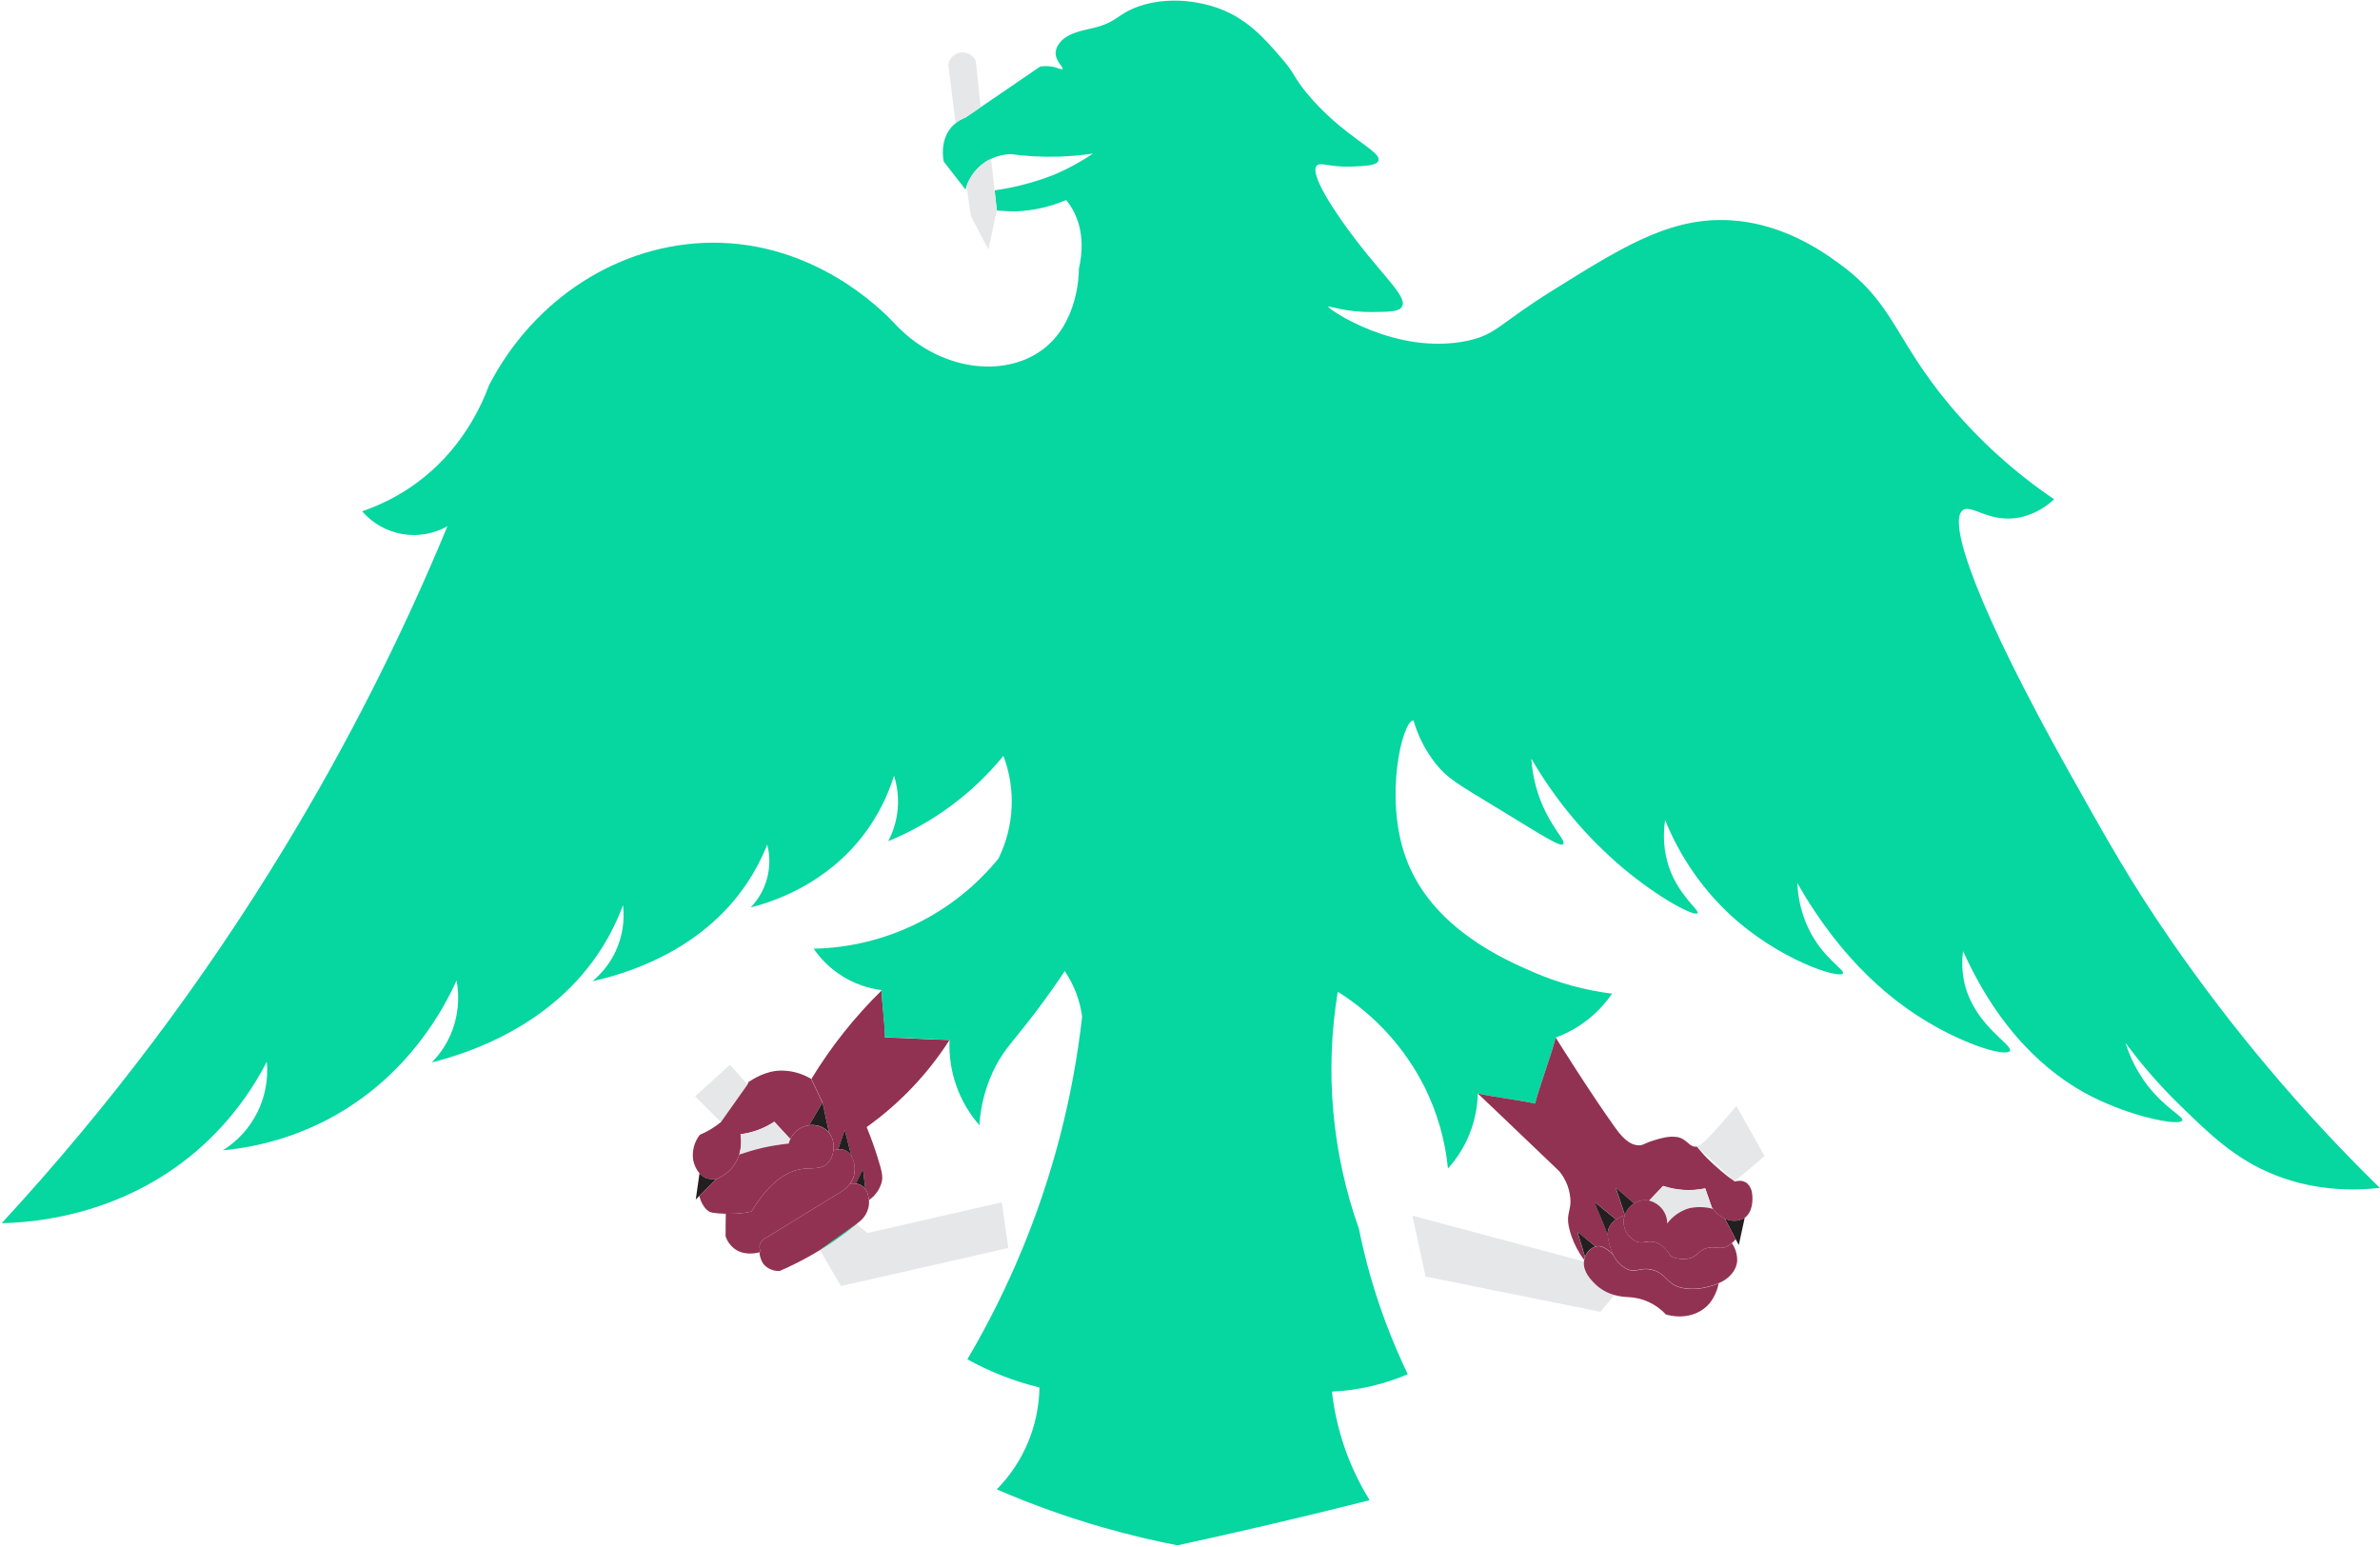 <svg width="851" height="553" viewBox="0 0 851 553" fill="none" xmlns="http://www.w3.org/2000/svg">
<path d="M577.27 463.05C575.69 464.92 573.84 467.15 572.27 469.05L509.75 456.45L505 434.67L566.3 451.06C565.9 454.73 569.08 457.87 570.3 459.06C572.232 460.943 574.615 462.299 577.22 463L577.27 463.05Z" fill="#E6E7E8"/>
<path d="M360.56 446.22L300.71 459.85C298.44 456 295.42 450.85 293.15 446.98C297.739 444.171 302.129 441.05 306.29 437.64L310.19 440.89L358.19 429.89L360.56 446.22Z" fill="#E6E7E8"/>
<path d="M306.29 437.64C302.13 441.057 297.739 444.184 293.15 447L306.29 437.64Z" fill="#06D6A0"/>
<path d="M267.32 387.75L258.07 400.81L257.78 401.23L248.56 392L261 380.74C262.68 382.62 265.64 385.87 267.32 387.75Z" fill="#E6E7E8"/>
<path d="M289.37 402.3V402.37C288.75 402.439 288.14 402.576 287.55 402.78C286.466 403.166 285.469 403.765 284.619 404.541C283.769 405.317 283.083 406.255 282.6 407.3L276.85 401.08L276.1 401.56C272.659 403.7 268.792 405.065 264.77 405.56C265.187 407.978 265.036 410.46 264.33 412.81C263.849 414.365 263.094 415.821 262.1 417.11C260.537 419.106 258.464 420.644 256.1 421.56C254.861 421.746 253.595 421.629 252.41 421.22C251.54 420.821 250.756 420.257 250.1 419.56C248.994 418.205 248.232 416.603 247.88 414.89C247.619 413.292 247.692 411.658 248.095 410.09C248.498 408.522 249.222 407.054 250.22 405.78C252.938 404.625 255.479 403.093 257.77 401.23L258.06 400.81L267.31 387.75C267.42 387.45 267.52 387.17 267.61 386.9C269.14 385.9 273.74 382.9 279.07 382.81C282.505 382.754 285.899 383.562 288.94 385.16C289.38 385.39 289.75 385.61 290.03 385.78L294.03 394.15C292.65 396.59 290.81 399.86 289.37 402.3Z" fill="#913252"/>
<path d="M339.52 371.85C331.717 384.025 321.66 394.598 309.89 403C311.6 407.24 312.89 410.89 313.74 413.67C315.48 419.1 315.74 420.9 315.23 422.85C314.483 425.386 312.892 427.592 310.72 429.1C310.674 428.6 310.587 428.105 310.46 427.62C310.318 426.772 309.975 425.969 309.46 425.28C309.08 422.97 308.95 420.47 308.57 418.16C307.84 419.69 306.77 421.79 306.04 423.32C305.31 423.24 304.571 423.27 303.85 423.41C304.801 422.177 305.396 420.707 305.57 419.16C305.765 417.242 305.393 415.309 304.5 413.6C303.6 410.48 302.94 407.13 302.03 404C301.32 406.16 300.41 408.86 299.7 411C299.15 411.059 298.607 411.173 298.08 411.34H298C298.173 410.243 298.125 409.123 297.861 408.045C297.597 406.967 297.12 405.952 296.46 405.06C295.72 401.71 294.85 397.51 294.11 394.17L290.11 385.8C297.15 374.22 305.613 363.567 315.3 354.09C315.4 359.72 316.38 365.35 316.48 370.98C323.67 371.06 332.26 371.75 339.52 371.85Z" fill="#913252"/>
<path d="M850.93 424.74C833.15 426.74 820.25 422.85 813.45 420.15C799.23 414.51 790.09 405.57 779.08 394.81C772.144 388.025 765.764 380.695 760 372.89C761.676 378.299 764.281 383.375 767.7 387.89C774.11 396.29 780.9 399.25 780.29 400.63C779.37 402.74 762.13 399.38 747.55 391.89C736.6 386.26 716.67 372.89 701.92 340.04C701.384 343.993 701.585 348.01 702.51 351.89C706.17 366.74 719.88 373.63 718.66 375.74C717.44 377.85 704.28 374.24 689.92 365.82C677.5 358.53 658.92 344.36 642.66 315.74C642.873 321.275 644.182 326.714 646.51 331.74C651.65 342.61 659.77 346.74 658.96 348.04C657.7 350.1 635.85 343.24 618.07 326.56C608.207 317.207 600.475 305.839 595.4 293.23C594.538 298.679 594.945 304.254 596.59 309.52C600.03 320.16 607.83 325.47 606.96 326.52C605.9 327.85 593.23 321.22 580.29 310.37C567.21 299.312 556.134 286.082 547.55 271.26C547.909 276.76 549.162 282.164 551.26 287.26C555.01 296.31 559.99 300.58 558.96 301.78C557.93 302.98 552.29 299.24 534.81 288.59C521.19 280.31 517.5 278.3 513.3 273C509.695 268.425 507.018 263.191 505.42 257.59H505.3C501.4 257.93 494.87 285.07 502.63 306.59C511.63 331.7 537.95 343.14 548.26 347.59C557.229 351.485 566.708 354.081 576.41 355.3C571.486 362.498 564.444 367.986 556.26 371C554.46 378 550.69 387.55 548.89 394.59C543.4 393.36 533.89 392.22 528.41 391C528.181 400.929 524.394 410.447 517.74 417.82C516.746 407.733 513.938 397.908 509.45 388.82C502.405 374.783 491.645 362.947 478.34 354.6C473.648 383.031 476.246 412.187 485.89 439.34C488.199 450.798 491.419 462.054 495.52 473C498.01 479.64 500.67 485.77 503.37 491.37C494.779 495.051 485.596 497.158 476.26 497.59C477.804 511.37 482.41 524.63 489.74 536.4C473.98 540.4 457.933 544.253 441.6 547.96C434.7 549.533 427.833 551.063 421 552.55C412.68 550.93 403.8 548.85 394.48 546.18C381.51 542.462 368.793 537.909 356.41 532.55C365.989 522.815 371.453 509.766 371.67 496.11C362.664 493.921 353.993 490.531 345.89 486.03C353.18 473.674 359.609 460.831 365.13 447.59C376.33 420.737 383.67 392.432 386.93 363.52C386.151 357.677 384.022 352.096 380.71 347.22C378.53 350.5 375.11 355.51 370.63 361.44C362.63 372 359.43 374.76 356.11 381C352.663 387.616 350.646 394.884 350.19 402.33C342.824 393.917 339.001 382.98 339.52 371.81C332.26 371.71 323.67 371.02 316.41 370.92C316.31 365.29 315.33 359.66 315.23 354.03C310.364 353.415 305.683 351.778 301.495 349.226C297.307 346.673 293.706 343.263 290.93 339.22C303.619 338.956 316.1 335.938 327.508 330.374C338.916 324.811 348.978 316.836 357 307C359.801 301.326 361.404 295.136 361.71 288.815C362.017 282.495 361.019 276.179 358.78 270.26C347.811 283.706 333.656 294.197 317.6 300.78C319.477 297.209 320.626 293.301 320.981 289.282C321.337 285.264 320.891 281.215 319.67 277.37C317.385 284.72 313.879 291.633 309.3 297.82C295.43 316.49 275.83 322.59 268.41 324.48C271.232 321.542 273.258 317.933 274.295 313.994C275.333 310.055 275.348 305.917 274.34 301.97C272.451 306.749 270.068 311.317 267.23 315.6C250.66 340.52 223.09 348.36 211.82 350.85C215.343 347.959 218.175 344.317 220.11 340.19C222.514 335.012 223.438 329.27 222.78 323.6C220.834 328.877 218.351 333.94 215.37 338.71C197.62 367.06 167.03 376.71 154.37 379.89C157.248 376.988 159.558 373.572 161.18 369.82C163.747 363.743 164.471 357.045 163.26 350.56C159.03 359.92 146.26 384.83 117.63 400.04C105.854 406.26 92.963 410.087 79.7 411.3C85 407.993 89.276 403.276 92.049 397.678C94.821 392.08 95.982 385.82 95.4 379.6C89.157 391.796 80.605 402.663 70.22 411.6C42.91 434.97 11.5 437.13 0.59 437.37C38.77 396.016 72.706 350.937 101.89 302.81C124.159 266.13 143.586 227.797 160 188.15C155.08 190.926 149.35 191.911 143.785 190.937C138.221 189.964 133.165 187.092 129.48 182.81C136.262 180.511 142.665 177.218 148.48 173.04C164.9 161.19 172.02 145.41 174.85 137.78C190.85 106.78 221.56 87.02 254.55 86.78C291.25 86.55 315.06 110.63 319.44 115.23C335.29 132.6 358.87 135.39 372.78 125.01C385.39 115.59 385.78 98.52 385.78 96.01C386.78 91.75 388.11 82.83 383.41 74.68C382.772 73.565 382.043 72.504 381.23 71.51C375.577 73.939 369.528 75.314 363.38 75.57C361.38 75.64 358.18 75.4 356.45 75.27C356.2 72.98 355.93 70.54 355.65 68.07C362.737 67.058 369.688 65.249 376.37 62.68C381.439 60.593 386.279 57.986 390.81 54.9C386.752 55.507 382.661 55.875 378.56 56C372.842 56.179 367.119 55.882 361.45 55.11C358.999 55.165 356.587 55.734 354.37 56.78C353.166 57.345 352.034 58.053 351 58.89C348.53 60.892 346.664 63.54 345.61 66.54C345.43 67.05 345.31 67.47 345.23 67.77L337.45 57.77C337.26 56.87 335.96 50.21 340.34 45.32C340.751 44.858 341.199 44.43 341.68 44.04C342.751 43.191 343.949 42.516 345.23 42.04L350.63 38.35L371.89 23.82C373.588 23.532 375.327 23.593 377 24C378.64 24.42 379.52 25 379.89 24.67C380.47 24.13 377.39 21.93 377.45 18.89C377.517 17.733 377.928 16.622 378.63 15.7C381.33 11.7 387.35 10.89 391.23 9.93C399.52 7.87 399.52 5.02 406.93 2.37C420.71 -2.56 434.32 2.42 436.11 3.11C446.16 6.95 452.11 13.73 458.04 20.59C463.2 26.52 462.16 27.02 467.04 33.04C480 48.87 494.22 54 492.86 57.48C492.17 59.25 488.01 59.39 483.08 59.56C475.19 59.82 472.14 57.79 470.78 59.26C470.24 59.84 468.35 62.72 480.11 79.41C493.19 97.96 503.49 105.71 501.3 109.63C500.3 111.47 497.02 111.5 490.63 111.56C480.92 111.64 475.05 109.26 474.93 109.63C474.66 110.41 499.42 127.4 525 121.78C535.16 119.54 536 115.78 554.93 104C579.27 88.8 595.78 78.49 615.82 78.67C636.7 78.85 652.3 90.33 658.19 94.67C677.26 108.67 677.67 121.67 697.3 145.04C708.096 157.855 720.608 169.121 734.48 178.52C731.196 181.618 727.165 183.813 722.78 184.89C711.7 187.42 705.09 180.18 701.89 182.37C695.94 186.44 707.89 218.93 739.23 274.96C753.57 300.58 761.83 315.34 775.97 335.85C798.033 367.827 823.137 397.595 850.93 424.74Z" fill="#06D6A0"/>
<path d="M630.93 413.33C627.72 416.33 623.48 419.48 620.27 422.44L606.63 409.93C607.352 409.777 608.019 409.431 608.56 408.93C612.48 405.52 619.65 396.93 620.86 395.45L630.93 413.33Z" fill="#E6E7E8"/>
<path d="M350.63 38.3L345.23 42C343.949 42.476 342.751 43.151 341.68 44C340.89 37.58 339.87 29.48 339.08 23.06C339.264 21.965 339.796 20.958 340.596 20.188C341.396 19.417 342.423 18.925 343.525 18.783C344.626 18.64 345.744 18.856 346.714 19.397C347.683 19.939 348.453 20.778 348.91 21.79C349.48 27.05 350.06 33.09 350.63 38.3Z" fill="#E6E7E8"/>
<path d="M356.41 75.26C355.417 79.927 354.417 84.57 353.41 89.19L347.19 77.33C346.74 74.42 346.02 69.46 345.57 66.55C346.634 63.542 348.514 60.89 351 58.89C352.034 58.053 353.166 57.345 354.37 56.78L355.61 68.06C355.89 70.53 356.16 73 356.41 75.26Z" fill="#E6E7E8"/>
<path d="M256.11 421.56L248.78 428.89C249.233 425.777 249.677 422.667 250.11 419.56C250.766 420.257 251.55 420.821 252.42 421.22C253.605 421.629 254.871 421.746 256.11 421.56Z" fill="#231F20"/>
<path d="M296.43 405C296.198 404.708 295.944 404.434 295.67 404.18C294.816 403.439 293.812 402.89 292.726 402.571C291.641 402.252 290.5 402.169 289.38 402.33V402.26C290.82 399.82 292.66 396.55 294.09 394.11C294.82 397.49 295.69 401.69 296.43 405Z" fill="#231F20"/>
<path d="M282.61 407.3C282.355 407.809 282.151 408.341 282 408.89C278.826 409.221 275.674 409.738 272.56 410.44C269.94 411.04 266.56 412.09 264.34 412.81C265.046 410.46 265.197 407.978 264.78 405.56C268.802 405.065 272.669 403.7 276.11 401.56L276.86 401.08L282.61 407.3Z" fill="#E6E7E8"/>
<path d="M298 411.32C297.827 413.015 297.128 414.613 296 415.89C293.71 418.33 290.38 417.45 286.67 418C281.97 418.69 275.55 421.84 268.67 433.22C266.152 433.773 263.578 434.035 261 434H259.52C255.05 433.88 253.86 433.48 253.23 433C251.39 431.72 250.34 428.88 250.03 427.64L256.11 421.56C258.474 420.644 260.547 419.106 262.11 417.11C263.104 415.821 263.859 414.365 264.34 412.81C266.53 412.09 269.94 411.04 272.56 410.44C275.674 409.738 278.826 409.221 282 408.89C282.151 408.341 282.355 407.809 282.61 407.3C283.093 406.255 283.779 405.317 284.629 404.541C285.479 403.765 286.476 403.166 287.56 402.78C288.15 402.576 288.76 402.439 289.38 402.37C290.5 402.209 291.641 402.292 292.726 402.611C293.812 402.93 294.816 403.479 295.67 404.22C295.944 404.474 296.198 404.748 296.43 405.04C297.096 405.93 297.577 406.944 297.847 408.022C298.116 409.1 298.168 410.221 298 411.32Z" fill="#913252"/>
<path d="M304.49 413.54C304.07 412.656 303.376 411.931 302.512 411.472C301.647 411.012 300.658 410.844 299.69 410.99C300.4 408.84 301.31 406.14 302.02 403.99C302.93 407.07 303.59 410.42 304.49 413.54Z" fill="#231F20"/>
<path d="M305.56 419.11C305.386 420.657 304.792 422.127 303.84 423.36C303.074 424.378 302.133 425.252 301.06 425.94L274.06 442.5C273.452 442.736 272.911 443.117 272.484 443.611C272.057 444.104 271.757 444.694 271.61 445.33C271.499 446.119 271.658 446.922 272.06 447.61L271.56 447.77C270.09 448.17 265.81 449.03 262.39 446.33C261.028 445.233 260.008 443.768 259.45 442.11C259.45 439.52 259.45 436.6 259.52 434H261C263.578 434.035 266.152 433.773 268.67 433.22C275.55 421.84 281.97 418.69 286.67 418C290.38 417.45 293.67 418.33 296 415.89C297.128 414.613 297.828 413.015 298 411.32H298.1C298.628 411.153 299.17 411.039 299.72 410.98C300.688 410.834 301.677 411.002 302.542 411.462C303.406 411.921 304.1 412.646 304.52 413.53C305.407 415.248 305.769 417.188 305.56 419.11Z" fill="#913252"/>
<path d="M309.45 425.23C309.059 424.669 308.551 424.199 307.96 423.854C307.369 423.508 306.711 423.296 306.03 423.23C306.76 421.7 307.83 419.6 308.56 418.07C308.94 420.42 309.07 422.92 309.45 425.23Z" fill="#231F20"/>
<path d="M310.48 431.94C310.06 433.618 309.16 435.136 307.89 436.31L306.29 437.64L293.15 447C292.42 447.45 291.68 447.89 290.92 448.33C286.996 450.608 282.943 452.655 278.78 454.46C277.694 454.509 276.611 454.313 275.61 453.887C274.61 453.462 273.718 452.817 273 452C272.136 450.751 271.637 449.286 271.56 447.77L272.06 447.61C271.658 446.922 271.499 446.119 271.61 445.33C271.757 444.694 272.057 444.104 272.484 443.611C272.911 443.117 273.452 442.736 274.06 442.5L301.06 425.94C302.133 425.252 303.074 424.378 303.84 423.36C304.561 423.22 305.3 423.19 306.03 423.27C306.711 423.336 307.37 423.548 307.96 423.894C308.551 424.239 309.059 424.709 309.45 425.27C309.965 425.959 310.308 426.762 310.45 427.61C310.577 428.095 310.664 428.59 310.71 429.09C310.791 430.046 310.713 431.009 310.48 431.94Z" fill="#913252"/>
<path d="M306.29 437.64C302.13 441.057 297.739 444.184 293.15 447L306.29 437.64Z" fill="#06D6A0"/>
<path d="M623.85 435.43L623.67 435.56C622.604 436.155 621.407 436.478 620.185 436.499C618.964 436.52 617.756 436.238 616.67 435.68C615.024 434.936 613.597 433.778 612.53 432.32C612.37 432.12 612.23 431.91 612.09 431.7L609.72 424.89C604.709 425.947 599.506 425.647 594.65 424.02L589.65 429.29C589.012 429.164 588.359 429.123 587.71 429.17C586.49 429.261 585.312 429.652 584.28 430.31L577.71 424.66C578.65 427.57 580.02 431.52 580.96 434.44C580.95 434.486 580.95 434.534 580.96 434.58C579.834 434.915 578.768 435.424 577.8 436.09V436.03C575.46 434.03 572.52 431.72 570.17 429.77C571.43 433.32 573.63 437.99 574.89 441.55C574.964 442.681 575.172 443.798 575.51 444.88C575.853 446.216 576.332 447.512 576.94 448.75C576.71 448.46 573.88 445.4 571.4 445.55C571.116 445.566 570.834 445.613 570.56 445.69L564 440.44L566.72 449.44C566.592 449.765 566.489 450.1 566.41 450.44C562.34 445.15 560.51 438.56 560.67 435.7C560.8 433.29 561.51 432.18 561.56 429.63C561.476 425.677 560.067 421.867 557.56 418.81L537.56 399.7L528.41 391C533.91 392.22 543.41 393.36 548.89 394.59C550.69 387.59 554.46 378.03 556.26 371C557.11 372.35 568.96 391.31 577.6 403.3C579.09 405.38 582.26 409.67 586.19 409.52C587.73 409.46 587.99 408.77 591.37 407.74C593.85 406.99 596.73 406.11 599.67 406.56C603.14 407.08 604.08 410.44 606.67 409.97C607.67 411.06 609.16 412.92 610.3 414.04C611.95 415.66 613.69 417.25 615.39 418.7C616.962 420.046 618.604 421.308 620.31 422.48C620.75 422.42 623.05 421.56 624.9 423.3C625.862 424.302 626.436 425.614 626.52 427C626.81 429.18 626.63 433.47 623.85 435.43Z" fill="#913252"/>
<path d="M623.85 435.43C623.17 438.54 622.41 442.06 621.73 445.17C621.37 444.52 621 443.83 620.62 443.12C619.31 440.66 617.92 437.92 616.69 435.68C617.776 436.238 618.984 436.52 620.205 436.499C621.426 436.478 622.623 436.155 623.69 435.56L623.85 435.43Z" fill="#231F20"/>
<path d="M584.31 430.32C582.772 431.279 581.605 432.731 581 434.44C580.06 431.52 578.69 427.57 577.75 424.66L584.31 430.32Z" fill="#231F20"/>
<path d="M612.55 432.32C609.822 431.581 606.958 431.496 604.19 432.07C600.993 432.971 598.181 434.901 596.19 437.56C596.218 436.535 596.041 435.515 595.67 434.56C595.162 433.273 594.351 432.128 593.307 431.221C592.263 430.315 591.015 429.673 589.67 429.35L594.67 424.08C599.526 425.707 604.729 426.007 609.74 424.95L612.11 431.76C612.25 431.91 612.39 432.12 612.55 432.32Z" fill="#E6E7E8"/>
<path d="M620.62 443.12C620.194 443.613 619.733 444.074 619.24 444.5C618.705 444.985 618.102 445.39 617.45 445.7C614.92 446.82 613.57 445.63 610.86 446.15C607.39 446.81 607.23 449.15 603.86 450C601.649 450.464 599.346 450.149 597.34 449.11C596.21 447.19 594.34 444.84 591.57 444.11C588.8 443.38 587.57 444.85 585.2 443.96C583.8 443.355 582.609 442.35 581.779 441.071C580.948 439.791 580.513 438.295 580.53 436.77C580.542 436.014 580.674 435.265 580.92 434.55C580.91 434.504 580.91 434.456 580.92 434.41C581.525 432.701 582.692 431.249 584.23 430.29C585.261 429.632 586.44 429.241 587.66 429.15C588.309 429.103 588.962 429.144 589.6 429.27C590.945 429.593 592.193 430.235 593.237 431.141C594.281 432.048 595.092 433.193 595.6 434.48C595.971 435.435 596.148 436.455 596.12 437.48C598.111 434.821 600.923 432.891 604.12 431.99C606.888 431.416 609.752 431.501 612.48 432.24C613.547 433.698 614.973 434.856 616.62 435.6C617.92 437.92 619.31 440.66 620.62 443.12Z" fill="#913252"/>
<path d="M577.78 436.1C576.695 436.811 575.834 437.817 575.3 439C574.972 439.799 574.812 440.657 574.83 441.52C573.57 437.96 571.37 433.29 570.11 429.74C572.46 431.74 575.4 434.05 577.74 436L577.78 436.1Z" fill="#231F20"/>
<path d="M621.15 451C620.61 456 615.68 458.3 615.45 458.4L614.56 458.8C613.058 459.446 611.493 459.935 609.89 460.26C607.024 460.962 604.037 461.01 601.15 460.4C595.68 459.02 596.01 455.4 590.86 454.03C586.38 452.85 585.11 455.32 581.6 453.66C579.524 452.58 577.864 450.843 576.88 448.72C576.272 447.482 575.793 446.186 575.45 444.85C575.112 443.768 574.904 442.651 574.83 441.52C574.812 440.657 574.971 439.799 575.3 439C575.828 437.803 576.689 436.782 577.78 436.06C578.748 435.394 579.814 434.885 580.94 434.55C580.694 435.265 580.563 436.014 580.55 436.77C580.533 438.295 580.968 439.791 581.799 441.071C582.629 442.35 583.82 443.355 585.22 443.96C587.59 444.85 588.92 443.45 591.59 444.11C594.26 444.77 596.23 447.11 597.36 449.11C599.366 450.149 601.669 450.464 603.88 450C607.22 449.19 607.38 446.81 610.88 446.15C613.59 445.63 614.94 446.82 617.47 445.7C618.122 445.39 618.725 444.985 619.26 444.5C620.574 446.407 621.236 448.686 621.15 451Z" fill="#913252"/>
<path d="M570.5 445.69C569.632 445.986 568.844 446.477 568.196 447.126C567.547 447.774 567.056 448.562 566.76 449.43L564.04 440.43L570.5 445.69Z" fill="#231F20"/>
<path d="M614.56 458.84C614.27 460.16 613.22 464.84 609.45 467.78C603.55 472.41 596.32 470.21 595.67 470C593.915 468.112 591.803 466.59 589.457 465.523C587.111 464.455 584.576 463.863 582 463.78C580.4 463.722 578.813 463.477 577.27 463.05C574.665 462.349 572.282 460.993 570.35 459.11C569.13 457.91 565.95 454.77 566.35 451.11C566.372 450.898 566.409 450.687 566.46 450.48C566.539 450.14 566.642 449.805 566.77 449.48C567.066 448.612 567.557 447.824 568.206 447.176C568.854 446.527 569.642 446.036 570.51 445.74C570.784 445.663 571.066 445.616 571.35 445.6C573.83 445.45 576.66 448.51 576.89 448.8C577.874 450.923 579.534 452.66 581.61 453.74C585.12 455.4 586.39 452.93 590.87 454.11C596.02 455.47 595.69 459.11 601.16 460.48C604.047 461.09 607.034 461.042 609.9 460.34C611.501 460.002 613.062 459.499 614.56 458.84Z" fill="#913252"/>
</svg>
